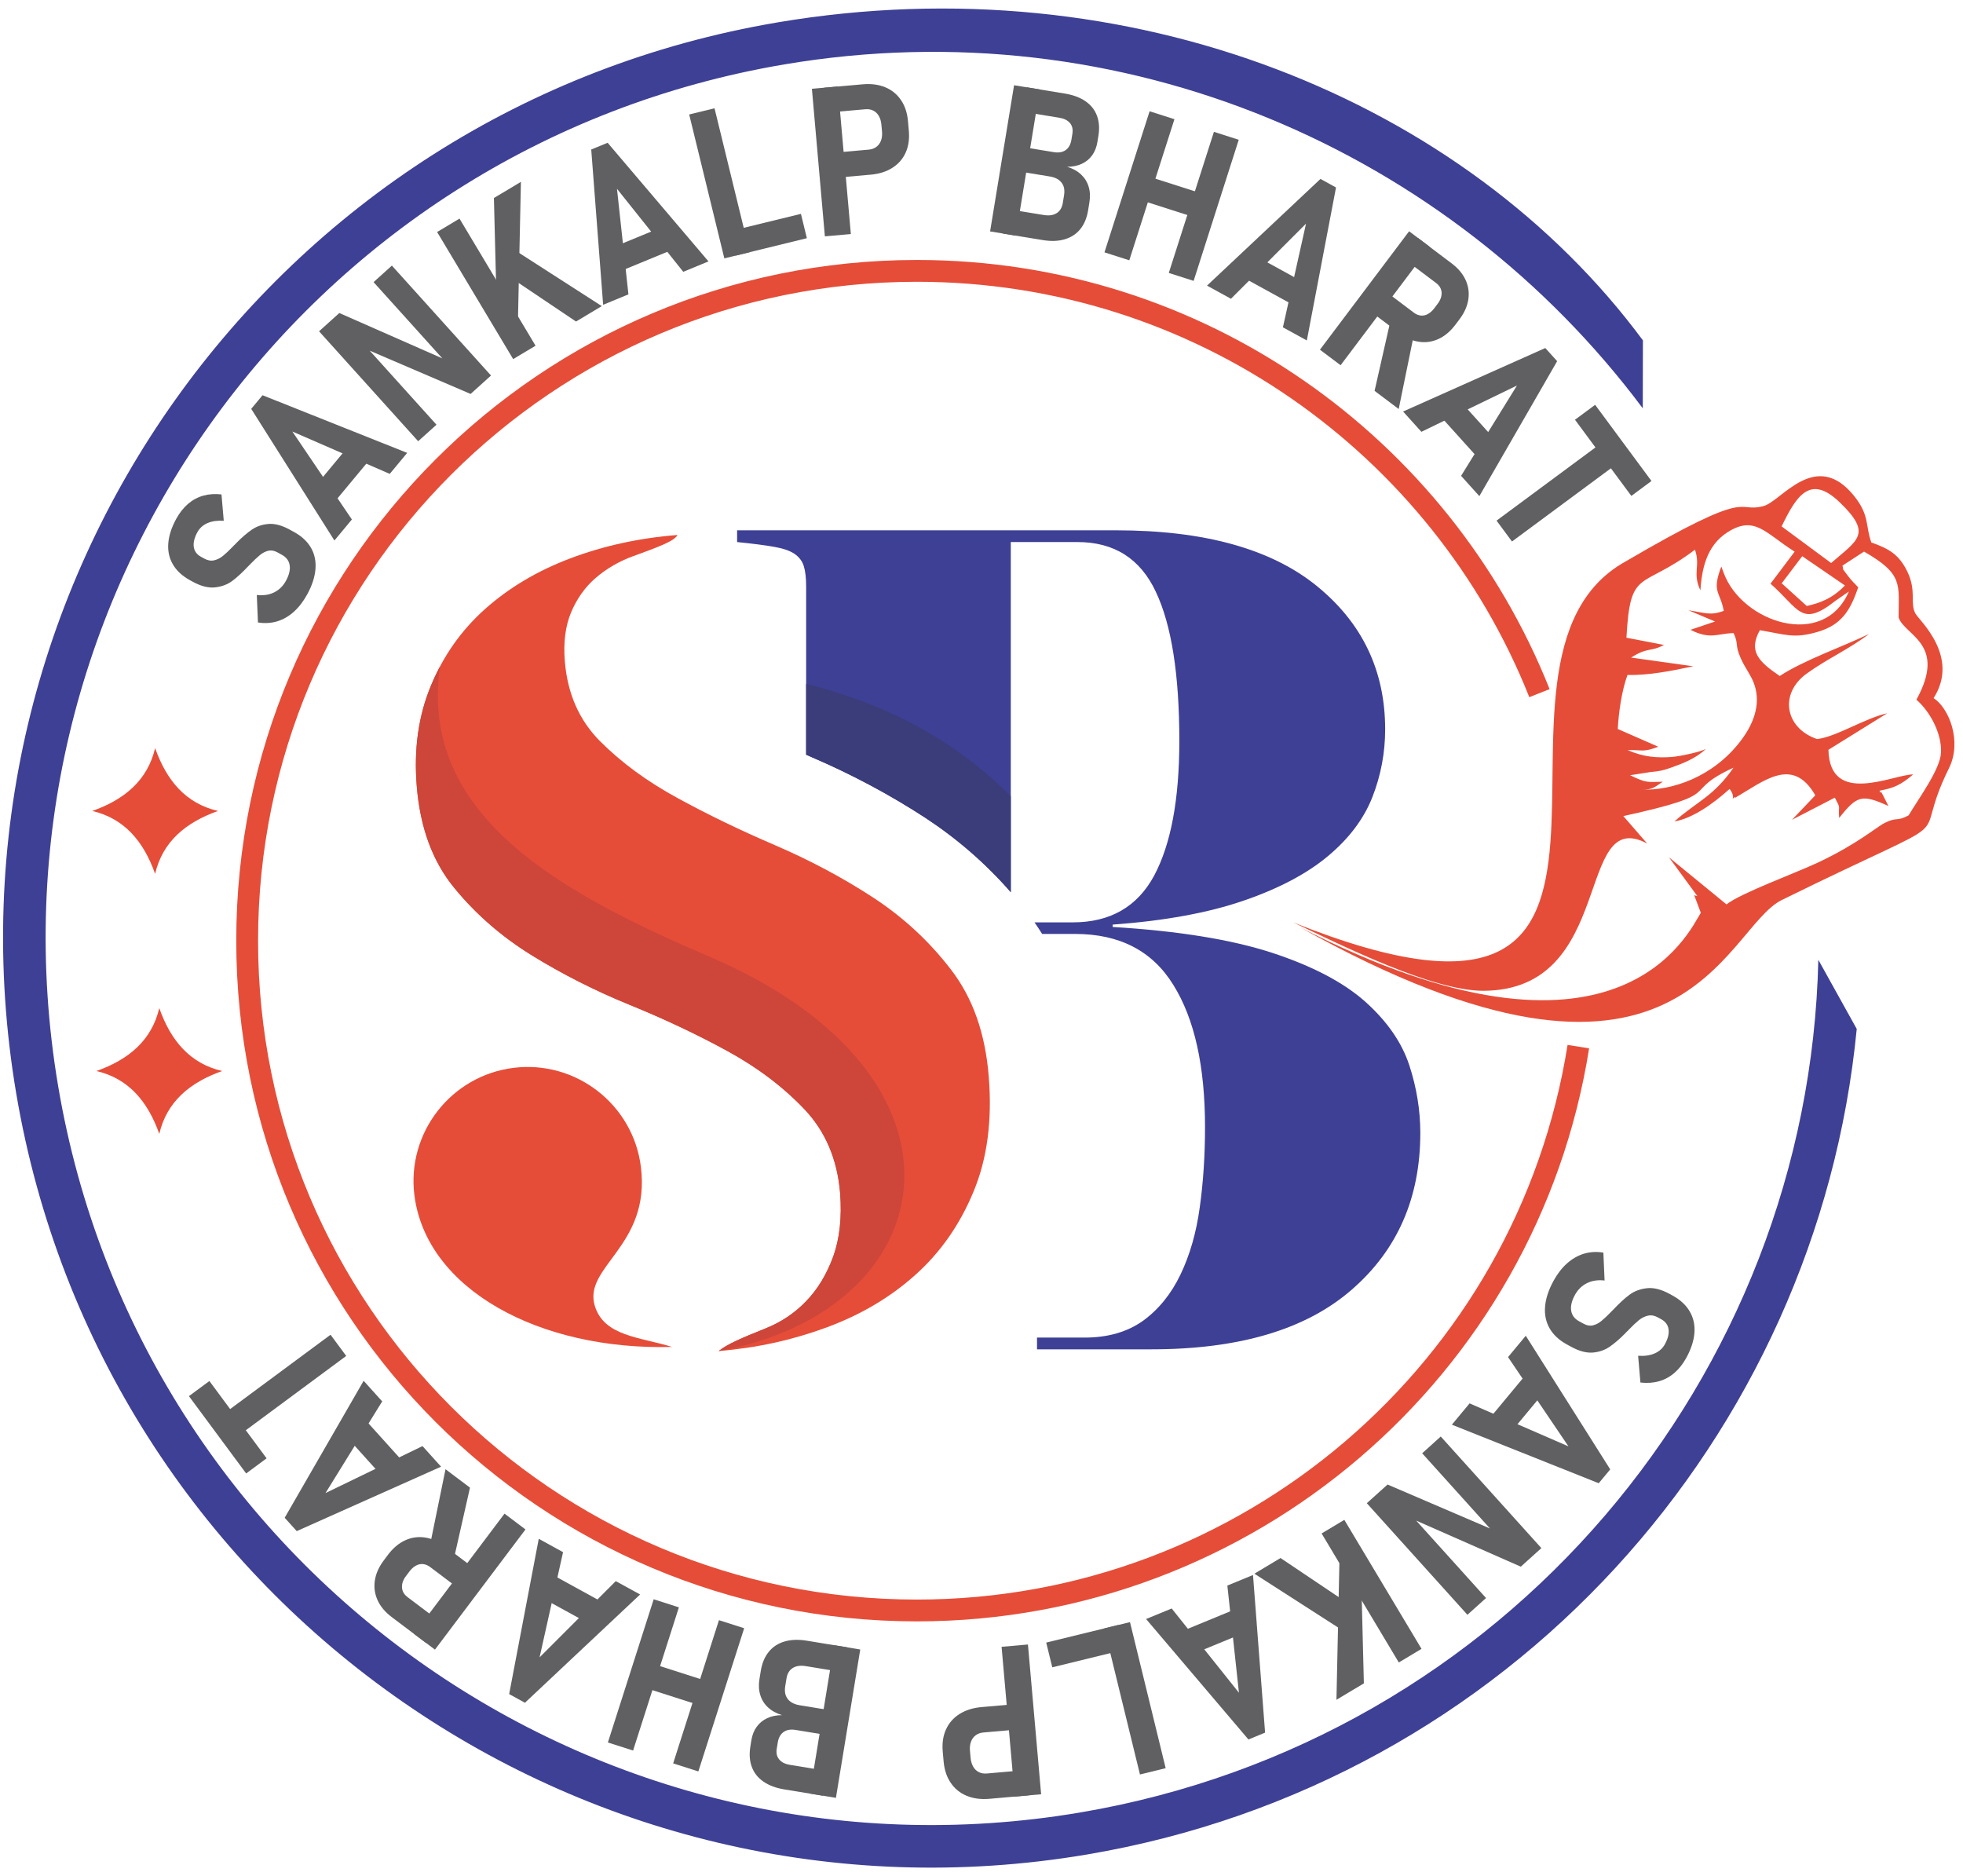 <svg width="90" height="86" viewBox="0 0 90 86" fill="none" xmlns="http://www.w3.org/2000/svg">
<path fill-rule="evenodd" clip-rule="evenodd" d="M35.645 1.027C51.863 -1.712 67.194 4.62 75.325 15.604L75.318 18.719C66.487 6.901 51.514 0.326 35.97 2.951C13.833 6.69 -1.071 27.661 2.666 49.792C6.404 71.921 27.369 86.834 49.506 83.095C69.031 79.797 82.933 63.083 83.367 44.001L85.128 47.171C83.318 65.843 69.221 81.744 49.831 85.019C26.637 88.936 4.66 73.311 0.742 50.117C-3.176 26.922 12.45 4.945 35.644 1.028L35.645 1.027Z" fill="#3E4095"/>
<path d="M36.96 34.6V26.892C36.96 26.493 36.924 26.185 36.852 25.95C36.779 25.72 36.635 25.533 36.423 25.388C36.205 25.242 35.897 25.14 35.486 25.068C35.075 24.995 34.507 24.922 33.795 24.85V24.312H51.17C55.212 24.312 58.28 25.164 60.37 26.862C62.461 28.56 63.507 30.752 63.507 33.435C63.507 34.504 63.313 35.544 62.92 36.546C62.527 37.544 61.844 38.449 60.878 39.253C59.918 40.056 58.625 40.739 57.018 41.289C55.411 41.845 53.404 42.214 51.014 42.388V42.496C54.016 42.678 56.445 43.071 58.305 43.674C60.166 44.284 61.598 45.034 62.6 45.927C63.598 46.822 64.268 47.788 64.611 48.827C64.95 49.86 65.119 50.899 65.119 51.939C65.119 54.905 64.073 57.303 61.977 59.122C59.887 60.946 56.824 61.859 52.783 61.859H47.545V61.321H49.726C50.795 61.321 51.689 61.061 52.409 60.548C53.122 60.029 53.696 59.321 54.125 58.427C54.553 57.533 54.85 56.506 55.007 55.346C55.17 54.18 55.248 52.954 55.248 51.667C55.248 48.882 54.765 46.707 53.797 45.155C52.837 43.596 51.333 42.816 49.297 42.816H47.781C47.666 42.635 47.551 42.46 47.43 42.285H49.188C50.904 42.285 52.149 41.566 52.916 40.141C53.682 38.709 54.07 36.654 54.07 33.966C54.07 30.928 53.713 28.65 52.994 27.134C52.282 25.612 51.085 24.85 49.4 24.85H46.343V40.902C45.202 39.591 43.884 38.449 42.422 37.489C40.779 36.42 39.052 35.501 37.251 34.727L36.962 34.6H36.96Z" fill="#3E4095"/>
<path d="M29.028 25.497C28.369 25.738 27.796 26.076 27.306 26.499C26.822 26.916 26.448 27.447 26.182 28.077C25.922 28.705 25.825 29.454 25.897 30.318C26.019 31.804 26.556 33.025 27.522 33.991C28.489 34.958 29.661 35.821 31.045 36.576C32.429 37.332 33.921 38.056 35.528 38.745C37.128 39.434 38.632 40.232 40.028 41.144C41.424 42.056 42.613 43.162 43.604 44.455C44.601 45.747 45.175 47.379 45.332 49.349C45.495 51.354 45.266 53.112 44.637 54.622C44.015 56.132 43.127 57.407 41.974 58.44C40.825 59.473 39.466 60.276 37.896 60.856C36.325 61.436 34.675 61.799 32.948 61.937C33.364 61.611 33.962 61.357 35.104 60.898C35.812 60.614 36.433 60.203 36.959 59.654C37.491 59.104 37.902 58.421 38.203 57.6C38.499 56.772 38.602 55.806 38.518 54.7C38.39 53.147 37.841 51.86 36.875 50.845C35.902 49.824 34.729 48.936 33.346 48.181C31.963 47.425 30.471 46.719 28.87 46.067C27.269 45.414 25.771 44.653 24.382 43.796C22.985 42.932 21.802 41.898 20.817 40.691C19.831 39.489 19.258 37.93 19.107 36.033C18.968 34.335 19.186 32.807 19.754 31.442C20.322 30.071 21.144 28.899 22.231 27.927C23.319 26.955 24.623 26.174 26.139 25.601C27.656 25.027 29.299 24.664 31.063 24.526C30.918 24.815 30.145 25.088 29.027 25.499L29.028 25.497Z" fill="#E54D38"/>
<path d="M27.27 59.864C26.726 58.058 29.837 57.134 29.384 53.497C29.028 50.634 26.406 48.598 23.542 48.955C20.678 49.312 18.642 51.933 18.999 54.79C19.543 59.115 24.738 61.918 30.816 61.749C29.324 61.291 27.693 61.261 27.27 59.864Z" fill="#E54D38"/>
<path d="M36.96 34.6V31.35C40.458 32.226 43.655 33.803 46.343 36.503V40.902C45.201 39.591 43.883 38.449 42.422 37.489C40.779 36.42 39.051 35.501 37.251 34.727L36.961 34.6H36.96Z" fill="#3B3C7A"/>
<path d="M32.949 61.937C33.366 61.611 33.964 61.357 35.105 60.898C35.813 60.614 36.434 60.203 36.96 59.654C37.492 59.104 37.903 58.421 38.205 57.6C38.501 56.772 38.603 55.806 38.519 54.7C38.392 53.147 37.842 51.86 36.876 50.845C35.903 49.824 34.73 48.936 33.348 48.181C31.964 47.425 30.472 46.719 28.871 46.067C27.27 45.414 25.772 44.653 24.383 43.796C22.986 42.932 21.803 41.898 20.818 40.691C19.832 39.489 19.259 37.93 19.108 36.033C18.97 34.335 19.187 32.807 19.756 31.442C19.882 31.14 20.015 30.844 20.172 30.561C19.188 37.43 25.791 40.976 32.551 43.87C45.335 49.349 43.371 60.036 32.95 61.939L32.949 61.937Z" fill="#CE4539"/>
<path fill-rule="evenodd" clip-rule="evenodd" d="M7.303 46.217C7.827 47.706 8.714 48.758 10.186 49.1C8.696 49.627 7.645 50.513 7.303 51.982C6.775 50.492 5.889 49.441 4.42 49.1C5.907 48.576 6.958 47.685 7.303 46.217Z" fill="#E54D38"/>
<path fill-rule="evenodd" clip-rule="evenodd" d="M7.112 34.296C7.636 35.785 8.523 36.837 9.995 37.178C8.506 37.706 7.454 38.592 7.112 40.061C6.585 38.572 5.698 37.52 4.23 37.178C5.716 36.654 6.768 35.764 7.112 34.296Z" fill="#E54D38"/>
<path d="M73.134 18.559L75.717 22.051L74.794 22.735L72.21 19.243L73.134 18.559Z" fill="#606062"/>
<path d="M73.622 20.162L74.33 21.119L69.322 24.825L68.614 23.868L73.622 20.162Z" fill="#606062"/>
<path d="M66.8 18.223L68.749 20.384L67.902 21.148L65.953 18.986L66.8 18.223Z" fill="#606062"/>
<path d="M70.849 15.955L71.393 16.558L67.826 22.744L66.988 21.815L69.55 17.674L65.168 19.796L64.329 18.866L70.849 15.955Z" fill="#606062"/>
<path d="M63.751 14.702L64.842 15.256L64.128 18.751L63.022 17.919L63.751 14.702Z" fill="#606062"/>
<path d="M64.605 10.602L65.552 11.316L61.464 16.744L60.517 16.032L64.605 10.602Z" fill="#606062"/>
<path d="M63.294 13.181L64.823 14.334C64.922 14.409 65.026 14.453 65.136 14.466C65.245 14.478 65.353 14.457 65.456 14.401C65.558 14.347 65.654 14.265 65.742 14.155L65.916 13.924C66.005 13.807 66.06 13.69 66.083 13.572C66.107 13.457 66.1 13.347 66.059 13.245C66.02 13.143 65.948 13.053 65.845 12.976L64.316 11.825L65.007 10.907L66.555 12.074C66.853 12.298 67.067 12.553 67.196 12.837C67.325 13.121 67.367 13.419 67.32 13.729C67.273 14.038 67.138 14.342 66.912 14.641L66.727 14.887C66.501 15.188 66.243 15.405 65.957 15.538C65.669 15.671 65.371 15.714 65.06 15.669C64.749 15.624 64.445 15.49 64.15 15.267L62.602 14.1L63.294 13.182V13.181Z" fill="#606062"/>
<path d="M57.462 11.675L60.012 13.076L59.463 14.075L56.913 12.674L57.462 11.675Z" fill="#606062"/>
<path d="M60.541 8.203L61.254 8.595L59.916 15.608L58.819 15.006L59.879 10.253L56.437 13.697L55.339 13.094L60.541 8.203Z" fill="#606062"/>
<path d="M52.386 8.004L55.508 9.003L55.161 10.089L52.038 9.089L52.386 8.004Z" fill="#606062"/>
<path d="M52.707 5.101L53.846 5.465L51.776 11.933L50.638 11.569L52.707 5.101Z" fill="#606062"/>
<path d="M55.656 6.044L56.794 6.408L54.726 12.877L53.587 12.512L55.656 6.044Z" fill="#606062"/>
<path d="M46.493 3.908L47.673 4.101L46.574 10.803L45.394 10.609L46.493 3.908Z" fill="#606062"/>
<path d="M46.169 9.581L47.846 9.856C48.092 9.896 48.291 9.87 48.445 9.772C48.598 9.676 48.692 9.52 48.727 9.305L48.785 8.951C48.81 8.797 48.803 8.661 48.763 8.542C48.721 8.423 48.648 8.326 48.543 8.248C48.437 8.171 48.303 8.118 48.14 8.092L46.458 7.816L46.641 6.7L48.314 6.975C48.536 7.011 48.716 6.981 48.858 6.882C48.998 6.784 49.086 6.625 49.122 6.408L49.168 6.126C49.199 5.932 49.163 5.771 49.058 5.645C48.953 5.516 48.79 5.434 48.568 5.398L46.901 5.125L47.085 4.005L48.826 4.29C49.207 4.353 49.522 4.471 49.772 4.644C50.021 4.818 50.195 5.038 50.295 5.309C50.394 5.577 50.417 5.885 50.359 6.232L50.313 6.514C50.274 6.751 50.194 6.954 50.073 7.121C49.951 7.288 49.795 7.418 49.6 7.509C49.404 7.6 49.181 7.646 48.928 7.646C49.186 7.725 49.4 7.844 49.566 8.001C49.732 8.157 49.849 8.344 49.913 8.562C49.98 8.779 49.99 9.02 49.946 9.284L49.887 9.647C49.83 9.995 49.71 10.281 49.528 10.505C49.347 10.729 49.11 10.883 48.818 10.97C48.526 11.056 48.191 11.068 47.814 11.007L45.984 10.707L46.168 9.582L46.169 9.581Z" fill="#606062"/>
<path d="M37.224 4.069L38.414 3.965L39.01 10.73L37.819 10.835L37.224 4.069Z" fill="#606062"/>
<path d="M38.045 7.017L39.831 6.86C39.968 6.847 40.084 6.806 40.178 6.734C40.274 6.663 40.345 6.569 40.39 6.449C40.436 6.329 40.453 6.193 40.44 6.042L40.411 5.721C40.398 5.567 40.359 5.432 40.294 5.318C40.229 5.205 40.144 5.124 40.037 5.071C39.932 5.016 39.808 4.997 39.669 5.009L37.883 5.166L37.782 4.022L39.559 3.865C39.946 3.831 40.291 3.877 40.59 4.002C40.891 4.127 41.13 4.324 41.311 4.591C41.491 4.857 41.597 5.179 41.629 5.554L41.668 5.995C41.701 6.372 41.654 6.704 41.523 6.996C41.392 7.287 41.189 7.519 40.913 7.694C40.637 7.869 40.308 7.973 39.923 8.007L38.146 8.164L38.046 7.019L38.045 7.017Z" fill="#606062"/>
<path d="M33.45 10.603L36.721 9.804L36.993 10.92L33.722 11.72L33.45 10.603Z" fill="#606062"/>
<path d="M31.598 5.248L32.76 4.964L34.371 11.561L33.21 11.845L31.598 5.248Z" fill="#606062"/>
<path d="M27.881 11.43L30.571 10.322L31.005 11.376L28.315 12.484L27.881 11.43Z" fill="#606062"/>
<path d="M27.107 6.854L27.859 6.545L32.483 11.984L31.326 12.461L28.288 8.656L28.812 13.495L27.653 13.973L27.107 6.854Z" fill="#606062"/>
<path d="M23.149 12.549L23.601 11.467L27.591 14.033L26.409 14.74L23.149 12.549Z" fill="#606062"/>
<path d="M20.041 10.636L21.067 10.022L24.554 15.849L23.528 16.463L20.041 10.636Z" fill="#606062"/>
<path d="M22.759 13.588L22.645 9.078L23.883 8.337L23.739 15.081L22.759 13.588Z" fill="#606062"/>
<path d="M14.628 15.188L15.557 14.35L20.552 16.549L20.556 16.735L17.128 12.934L17.967 12.176L22.512 17.216L21.576 18.06L16.69 15.964L16.681 15.777L20.012 19.471L19.172 20.228L14.628 15.188Z" fill="#606062"/>
<path d="M14.342 22.426L16.201 20.188L17.078 20.916L15.219 23.154L14.342 22.426Z" fill="#606062"/>
<path d="M11.518 18.744L12.037 18.119L18.669 20.762L17.869 21.725L13.404 19.783L16.133 23.816L15.332 24.779L11.518 18.744Z" fill="#606062"/>
<path d="M14.082 27.254C13.905 27.576 13.701 27.841 13.47 28.047C13.239 28.255 12.985 28.401 12.708 28.485C12.431 28.569 12.137 28.586 11.827 28.536L11.774 27.276C12.075 27.31 12.34 27.271 12.57 27.157C12.799 27.042 12.978 26.868 13.108 26.63C13.255 26.361 13.313 26.124 13.281 25.917C13.25 25.709 13.132 25.55 12.927 25.437L12.719 25.322C12.574 25.242 12.434 25.219 12.301 25.249C12.168 25.281 12.039 25.347 11.915 25.448C11.792 25.55 11.644 25.689 11.47 25.868C11.464 25.875 11.458 25.881 11.452 25.887C11.446 25.893 11.442 25.898 11.437 25.902L11.4 25.94C11.117 26.239 10.867 26.471 10.648 26.633C10.43 26.795 10.167 26.894 9.86 26.928C9.555 26.962 9.211 26.875 8.831 26.666L8.71 26.6C8.358 26.406 8.097 26.167 7.93 25.88C7.761 25.595 7.689 25.274 7.715 24.917C7.741 24.558 7.864 24.178 8.086 23.775C8.236 23.503 8.416 23.277 8.624 23.097C8.833 22.919 9.066 22.794 9.323 22.722C9.58 22.651 9.858 22.632 10.155 22.667L10.259 23.875C9.971 23.856 9.723 23.891 9.516 23.98C9.311 24.069 9.154 24.207 9.051 24.396C8.912 24.648 8.857 24.875 8.884 25.072C8.913 25.268 9.022 25.419 9.21 25.522L9.365 25.608C9.522 25.694 9.675 25.722 9.819 25.687C9.964 25.653 10.098 25.585 10.224 25.483C10.349 25.381 10.507 25.233 10.695 25.038C10.706 25.026 10.716 25.014 10.729 25C10.74 24.989 10.752 24.977 10.764 24.97C10.777 24.959 10.789 24.947 10.798 24.938C10.807 24.926 10.818 24.914 10.83 24.899C11.092 24.634 11.333 24.427 11.553 24.277C11.772 24.129 12.025 24.042 12.316 24.02C12.604 23.998 12.928 24.085 13.285 24.282L13.486 24.392C13.835 24.584 14.092 24.825 14.259 25.114C14.424 25.403 14.493 25.73 14.463 26.094C14.433 26.458 14.307 26.845 14.082 27.255V27.254Z" fill="#606062"/>
<path d="M11.286 67.55L8.662 64.005L9.6 63.312L12.223 66.856L11.286 67.55Z" fill="#606062"/>
<path d="M10.79 65.924L10.072 64.952L15.155 61.19L15.873 62.162L10.79 65.924Z" fill="#606062"/>
<path d="M17.714 67.891L15.736 65.698L16.596 64.923L18.573 67.116L17.714 67.891Z" fill="#606062"/>
<path d="M13.605 70.193L13.052 69.581L16.672 63.302L17.523 64.246L14.923 68.449L19.371 66.295L20.222 67.239L13.605 70.193Z" fill="#606062"/>
<path d="M20.809 71.466L19.701 70.903L20.426 67.355L21.548 68.2L20.809 71.466Z" fill="#606062"/>
<path d="M19.942 75.626L18.981 74.902L23.131 69.392L24.092 70.116L19.942 75.626Z" fill="#606062"/>
<path d="M21.273 73.008L19.721 71.839C19.62 71.763 19.514 71.718 19.403 71.705C19.293 71.693 19.184 71.714 19.078 71.771C18.974 71.826 18.877 71.909 18.789 72.02L18.611 72.256C18.522 72.374 18.465 72.492 18.442 72.613C18.419 72.73 18.426 72.841 18.467 72.946C18.507 73.048 18.58 73.14 18.684 73.218L20.235 74.388L19.534 75.32L17.962 74.136C17.66 73.908 17.443 73.65 17.312 73.361C17.181 73.072 17.139 72.77 17.186 72.455C17.234 72.141 17.371 71.832 17.6 71.529L17.788 71.279C18.017 70.974 18.278 70.753 18.569 70.618C18.86 70.483 19.163 70.439 19.479 70.485C19.795 70.53 20.104 70.667 20.404 70.893L21.975 72.076L21.274 73.008H21.273Z" fill="#606062"/>
<path d="M27.192 74.538L24.604 73.116L25.161 72.102L27.749 73.523L27.192 74.538Z" fill="#606062"/>
<path d="M24.067 78.062L23.344 77.664L24.701 70.545L25.815 71.158L24.739 75.981L28.232 72.486L29.348 73.098L24.067 78.062Z" fill="#606062"/>
<path d="M32.345 78.264L29.175 77.249L29.527 76.147L32.697 77.162L32.345 78.264Z" fill="#606062"/>
<path d="M32.018 81.21L30.863 80.841L32.963 74.276L34.119 74.645L32.018 81.21Z" fill="#606062"/>
<path d="M29.026 80.252L27.87 79.883L29.97 73.318L31.126 73.688L29.026 80.252Z" fill="#606062"/>
<path d="M38.326 82.421L37.128 82.225L38.243 75.423L39.441 75.62L38.326 82.421Z" fill="#606062"/>
<path d="M38.655 76.663L36.953 76.384C36.705 76.343 36.501 76.37 36.346 76.469C36.19 76.567 36.095 76.724 36.06 76.944L36.001 77.303C35.976 77.46 35.982 77.597 36.023 77.718C36.066 77.838 36.14 77.938 36.246 78.015C36.353 78.093 36.49 78.147 36.654 78.174L38.361 78.454L38.175 79.586L36.478 79.308C36.253 79.271 36.069 79.301 35.926 79.403C35.784 79.503 35.695 79.663 35.659 79.884L35.612 80.17C35.58 80.366 35.617 80.53 35.724 80.659C35.83 80.79 35.995 80.872 36.221 80.909L37.913 81.186L37.727 82.324L35.959 82.034C35.573 81.971 35.253 81.851 35 81.675C34.746 81.5 34.57 81.276 34.469 81.001C34.368 80.729 34.345 80.417 34.403 80.065L34.449 79.779C34.488 79.54 34.57 79.333 34.693 79.163C34.817 78.993 34.975 78.862 35.173 78.769C35.371 78.677 35.597 78.63 35.854 78.63C35.592 78.55 35.376 78.429 35.207 78.27C35.038 78.111 34.92 77.92 34.855 77.7C34.787 77.479 34.777 77.235 34.821 76.966L34.881 76.597C34.939 76.244 35.061 75.955 35.246 75.727C35.429 75.499 35.67 75.342 35.966 75.254C36.262 75.167 36.602 75.154 36.986 75.216L38.842 75.521L38.655 76.663Z" fill="#606062"/>
<path d="M47.734 82.257L46.526 82.364L45.921 75.497L47.129 75.391L47.734 82.257Z" fill="#606062"/>
<path d="M46.901 79.265L45.088 79.425C44.949 79.437 44.831 79.48 44.735 79.552C44.637 79.624 44.566 79.719 44.52 79.842C44.474 79.964 44.456 80.102 44.471 80.256L44.499 80.582C44.514 80.738 44.552 80.874 44.618 80.99C44.684 81.104 44.77 81.187 44.879 81.242C44.986 81.297 45.111 81.317 45.253 81.304L47.066 81.145L47.168 82.306L45.365 82.465C44.972 82.499 44.622 82.453 44.318 82.326C44.012 82.199 43.769 82 43.586 81.728C43.403 81.459 43.297 81.131 43.263 80.752L43.223 80.304C43.189 79.922 43.237 79.584 43.371 79.288C43.504 78.992 43.709 78.757 43.989 78.579C44.269 78.402 44.604 78.296 44.994 78.261L46.797 78.103L46.9 79.264L46.901 79.265Z" fill="#606062"/>
<path d="M51.565 75.625L48.245 76.437L47.967 75.303L51.288 74.492L51.565 75.625Z" fill="#606062"/>
<path d="M53.444 81.061L52.265 81.349L50.629 74.653L51.808 74.365L53.444 81.061Z" fill="#606062"/>
<path d="M57.217 74.786L54.486 75.911L54.046 74.841L56.777 73.716L57.217 74.786Z" fill="#606062"/>
<path d="M58.002 79.431L57.239 79.746L52.546 74.223L53.72 73.74L56.803 77.602L56.272 72.689L57.448 72.205L58.002 79.431Z" fill="#606062"/>
<path d="M62.019 73.65L61.561 74.748L57.511 72.145L58.71 71.427L62.019 73.65Z" fill="#606062"/>
<path d="M65.174 75.591L64.133 76.215L60.593 70.3L61.635 69.677L65.174 75.591Z" fill="#606062"/>
<path d="M62.416 72.596L62.531 77.173L61.274 77.926L61.421 71.082L62.416 72.596Z" fill="#606062"/>
<path d="M70.669 70.972L69.726 71.823L64.656 69.591L64.652 69.403L68.132 73.261L67.279 74.029L62.666 68.914L63.617 68.057L68.576 70.185L68.585 70.374L65.204 66.625L66.056 65.856L70.669 70.972Z" fill="#606062"/>
<path d="M70.958 63.626L69.071 65.897L68.182 65.158L70.069 62.886L70.958 63.626Z" fill="#606062"/>
<path d="M73.826 67.363L73.299 67.998L66.566 65.314L67.378 64.337L71.911 66.308L69.141 62.215L69.954 61.237L73.826 67.363Z" fill="#606062"/>
<path d="M71.223 58.725C71.403 58.398 71.609 58.129 71.845 57.92C72.079 57.71 72.337 57.562 72.618 57.476C72.899 57.391 73.197 57.374 73.512 57.425L73.567 58.704C73.261 58.669 72.991 58.71 72.758 58.825C72.526 58.942 72.344 59.118 72.211 59.359C72.061 59.632 72.003 59.873 72.035 60.083C72.067 60.294 72.187 60.456 72.395 60.571L72.607 60.686C72.754 60.767 72.896 60.792 73.031 60.76C73.167 60.728 73.298 60.662 73.423 60.558C73.549 60.455 73.699 60.314 73.875 60.132C73.881 60.124 73.887 60.119 73.893 60.112C73.899 60.105 73.903 60.101 73.909 60.097L73.947 60.059C74.234 59.755 74.487 59.519 74.71 59.356C74.931 59.191 75.199 59.091 75.51 59.057C75.82 59.022 76.168 59.111 76.555 59.322L76.678 59.39C77.036 59.586 77.301 59.829 77.469 60.12C77.64 60.409 77.713 60.735 77.687 61.097C77.66 61.461 77.536 61.847 77.31 62.256C77.158 62.532 76.975 62.762 76.764 62.944C76.553 63.125 76.316 63.252 76.055 63.325C75.794 63.397 75.512 63.416 75.21 63.381L75.105 62.155C75.397 62.175 75.649 62.139 75.86 62.048C76.069 61.958 76.226 61.818 76.332 61.626C76.473 61.37 76.529 61.14 76.5 60.94C76.471 60.741 76.361 60.589 76.17 60.483L76.013 60.397C75.852 60.309 75.697 60.281 75.55 60.317C75.404 60.351 75.266 60.42 75.139 60.523C75.012 60.627 74.853 60.776 74.661 60.975C74.65 60.987 74.64 61.001 74.627 61.014C74.614 61.025 74.603 61.038 74.592 61.044C74.578 61.056 74.566 61.067 74.558 61.076C74.548 61.088 74.537 61.1 74.525 61.115C74.259 61.385 74.014 61.594 73.792 61.746C73.569 61.897 73.312 61.985 73.018 62.008C72.726 62.029 72.397 61.941 72.034 61.742L71.83 61.63C71.475 61.435 71.215 61.19 71.046 60.896C70.879 60.603 70.807 60.271 70.839 59.901C70.868 59.532 70.997 59.139 71.225 58.723L71.223 58.725Z" fill="#606062"/>
<path d="M72.364 47.982C70.019 62.775 57.194 73.831 42.039 73.831C25.08 73.831 11.332 60.084 11.332 43.125C11.332 26.166 25.08 12.418 42.039 12.418C54.989 12.418 66.067 20.435 70.581 31.777" stroke="#E54D38" stroke-miterlimit="2.613"/>
<path fill-rule="evenodd" clip-rule="evenodd" d="M78.21 34.334C77.755 34.772 77.138 35.007 76.621 35.19C76.207 35.336 76.088 35.354 75.657 35.396L74.738 35.54C75.518 35.918 75.516 35.846 76.238 35.838C75.824 36.107 75.763 36.203 75.281 36.199C76.662 36.245 78.534 35.626 79.797 33.978C80.523 33.029 80.709 32.142 80.418 31.336C80.278 30.95 80.006 30.619 79.817 30.194C79.519 29.525 79.731 29.559 79.483 29.024C78.75 29.036 78.423 29.342 77.506 28.873L78.632 28.493L77.415 27.978C78.157 28.088 78.41 28.238 79.032 28.003C78.861 27.095 78.471 27.163 78.918 25.974C78.94 26.021 78.961 26.083 78.973 26.117C78.985 26.15 79.011 26.216 79.026 26.257C79.849 28.525 83.616 29.803 84.767 27.117L84.171 27.53C82.577 28.786 82.514 27.941 81.175 26.759L82.281 25.291C80.935 24.439 80.452 23.609 79.209 24.397C78.215 25.028 78.028 26.125 77.959 27.065C77.584 26.248 77.972 25.984 77.712 25.2C75.222 27.08 74.748 25.996 74.569 29.235L76.291 29.567C75.659 29.903 75.572 29.648 74.783 30.146L77.632 30.545C76.64 30.758 75.585 30.965 74.616 30.944C74.346 31.688 74.211 32.683 74.172 33.42L76.029 34.234C75.317 34.505 75.308 34.369 74.623 34.387C75.362 34.713 75.985 34.75 76.648 34.703C76.994 34.678 77.95 34.477 78.212 34.334L78.21 34.334ZM82.628 25.499L81.688 26.742L82.837 27.781C83.417 27.652 84.012 27.445 84.587 26.84L82.628 25.499ZM83.955 25.811C85.163 24.754 85.863 24.489 84.356 23.036C83.017 21.744 82.384 22.676 81.684 24.133L83.954 25.811H83.955ZM85.799 24.871C86.623 25.156 87.073 25.439 87.443 26.194C87.884 27.096 87.554 27.657 87.82 28.129C88.003 28.455 89.868 30.096 88.652 32.006C89.346 32.445 89.972 33.977 89.359 35.214C87.414 39.146 90.621 36.867 81.691 41.261C79.006 42.583 77.173 52.337 59.599 42.507C74.244 50.026 77.471 42.645 77.979 41.846L77.677 41.041C77.723 41.056 77.779 41.07 77.822 41.083L76.519 39.303L79.157 41.461C79.814 40.941 82.345 40.018 83.359 39.539C85.181 38.679 86.041 37.908 86.416 37.723C87.008 37.431 86.932 37.686 87.506 37.38C87.974 36.594 88.946 35.284 88.99 34.518C89.039 33.692 88.542 32.672 87.864 32.076C89.287 29.503 87.316 29.137 87.048 28.308C87.047 26.787 87.278 26.326 85.462 25.287L84.473 25.931C84.56 26.244 84.392 25.94 84.719 26.393C84.892 26.632 85.045 26.753 85.196 26.928C84.829 27.99 84.436 28.647 83.329 28.97C82.238 29.287 81.893 29.092 80.685 28.892C80.162 29.841 80.6 30.313 81.598 30.991C82.695 30.267 84.547 29.622 85.69 29.064C84.803 29.747 83.758 30.208 82.823 30.888C81.572 31.798 81.829 33.372 83.305 33.881C84.156 33.798 85.51 32.921 86.524 32.7L83.83 34.374C83.892 36.986 86.804 35.502 87.716 35.503C87.137 35.998 86.803 36.128 86.227 36.237C86.24 36.578 86.059 35.92 86.326 36.447L86.582 36.95C85.378 36.407 85.146 36.454 84.323 37.499C84.271 36.857 84.427 37.149 84.125 36.567L82.159 37.583L83.228 36.46C82.182 34.648 80.868 35.816 79.552 36.573C79.54 36.565 79.534 36.532 79.525 36.54C79.294 36.752 79.63 36.591 79.299 36.168C78.524 36.869 77.591 37.517 76.769 37.66C77.785 36.748 78.55 36.533 79.479 35.193C76.931 36.372 79.309 36.34 74.427 37.413L75.52 38.671C72.194 36.9 74.112 45.389 68.022 45.422C65.68 45.434 61.521 43.339 59.29 42.287C78.689 50.04 66.255 30.339 74.525 25.743C80.496 22.246 79.529 23.553 80.861 23.198C81.672 22.982 83.258 20.532 85.027 22.761C85.724 23.64 85.521 24.116 85.799 24.871H85.799Z" fill="#E54D38"/>
</svg>

